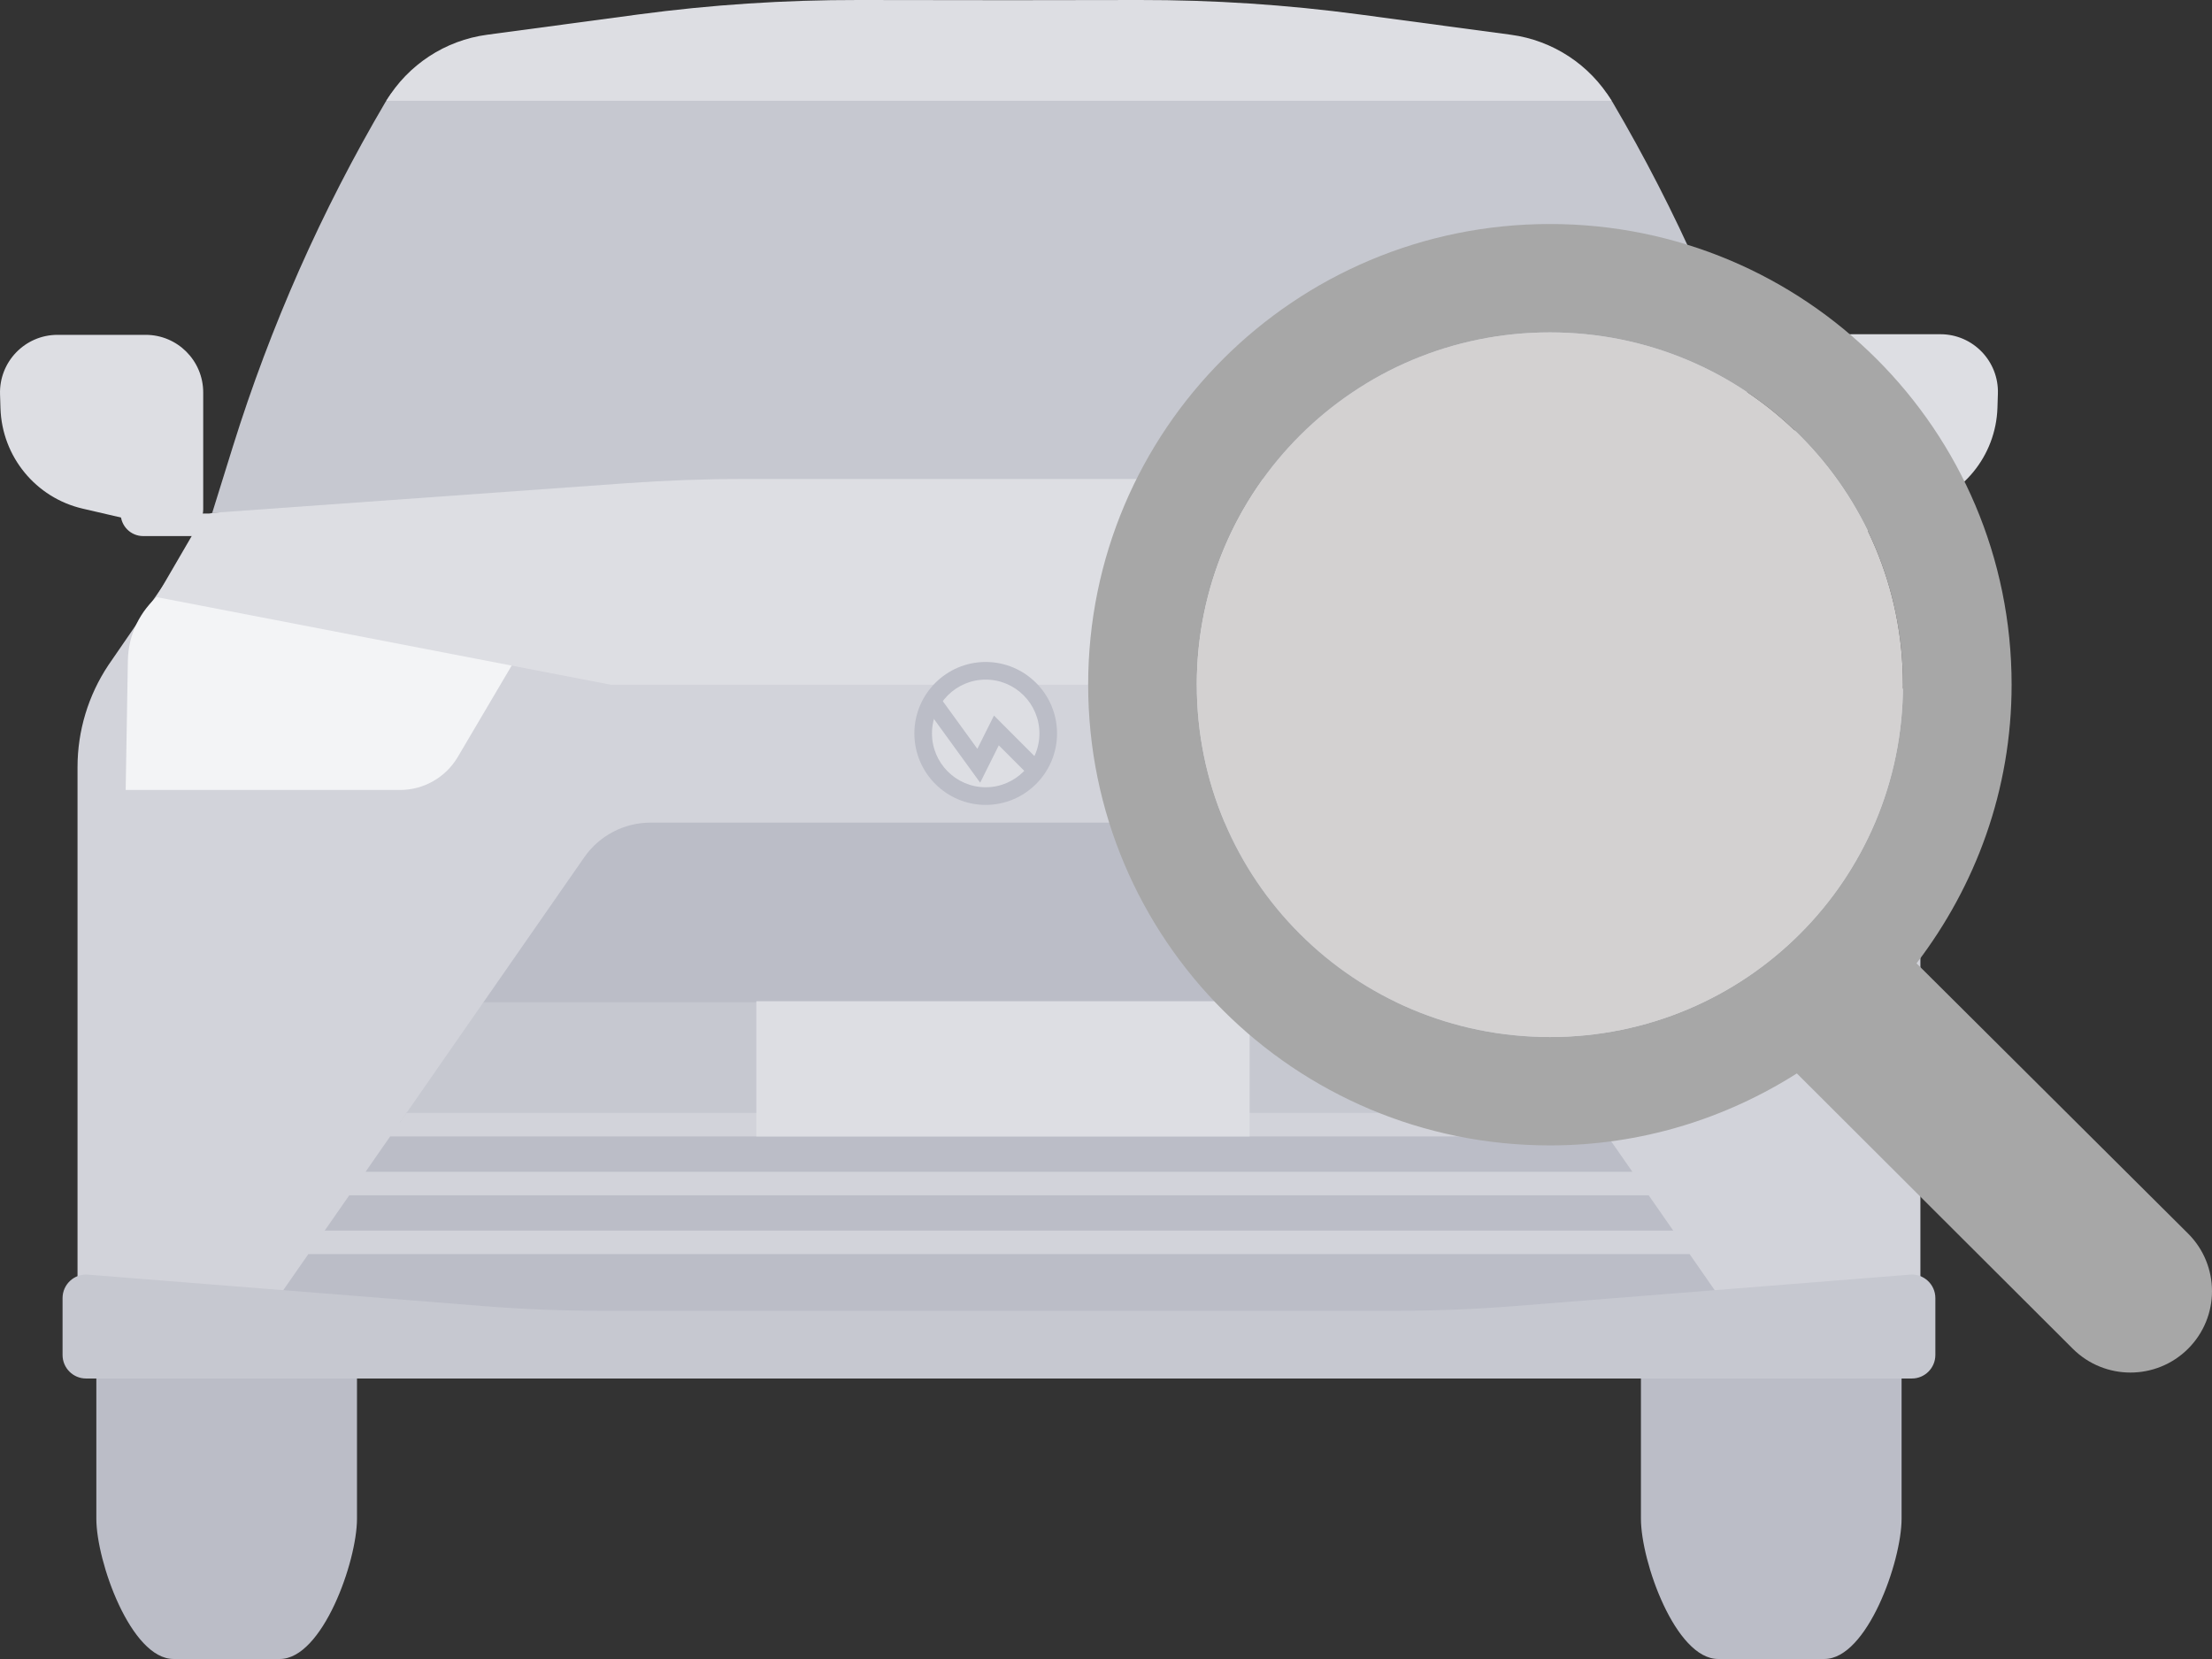 <svg width="248" height="186" viewBox="0 0 248 186" fill="none" xmlns="http://www.w3.org/2000/svg">
<rect x="0" y="0" width="248" height="186" fill="#333333" stroke="none"/>
<g clip-path="url(#clip0_219_15839)">
<path d="M200.209 57.502L197.877 50.015C195.775 43.285 193.291 36.685 190.448 30.258C187.597 23.824 184.379 17.556 180.809 11.483C180.772 11.425 180.737 11.36 180.694 11.303C178.246 7.249 174.085 9.14 169.391 8.513H54.609C49.916 9.14 45.755 7.249 43.307 11.303C43.264 11.36 43.228 11.425 43.192 11.483C39.621 17.556 36.403 23.824 33.553 30.258C30.71 36.685 28.226 43.285 26.124 50.015L23.792 57.502L112.328 57.001L200.209 57.502Z" fill="#C6C8D0"/>
<path d="M31.366 123.646H19.46C14.678 123.646 10.802 127.53 10.802 132.321V170.276C10.802 175.067 14.678 185.999 19.46 185.999H31.366C36.148 185.999 40.024 175.066 40.024 170.276V132.321C40.025 127.531 36.148 123.646 31.366 123.646Z" fill="#BBBDC7"/>
<path d="M32.596 60.103H16.053C14.659 60.103 13.529 58.971 13.529 57.574H32.596V60.103Z" fill="#DDDEE3"/>
<path d="M191.403 60.034H207.947C209.341 60.034 210.471 58.902 210.471 57.505H191.403V60.034Z" fill="#DDDEE3"/>
<path d="M158.79 89.151C145.9 89.151 135.415 78.645 135.415 65.731C135.415 52.817 145.9 42.311 158.79 42.311C171.679 42.311 182.164 52.817 182.164 65.731C182.164 78.645 171.679 89.151 158.79 89.151ZM158.79 44.95C147.353 44.95 138.049 54.272 138.049 65.731C138.049 77.19 147.353 86.512 158.79 86.512C170.226 86.512 179.53 77.19 179.53 65.731C179.53 54.272 170.226 44.95 158.79 44.95Z" fill="#BBBDC7"/>
<path d="M192.634 123.646H204.539C209.321 123.646 213.197 127.53 213.197 132.321V170.276C213.197 175.067 209.321 185.999 204.539 185.999H192.634C187.851 185.999 183.975 175.066 183.975 170.276V132.321C183.975 127.531 187.851 123.646 192.634 123.646Z" fill="#BBBDC7"/>
<path d="M217.55 37.472H207.667C204.105 37.472 201.217 40.365 201.217 43.935V57.53C201.217 58.839 202.433 59.807 203.705 59.513L214.727 56.959C219.987 55.74 223.771 51.128 223.945 45.721L223.995 44.143C224.114 40.494 221.194 37.472 217.55 37.472Z" fill="#DDDEE3"/>
<path d="M211.854 74.578L200.206 58.281L116.343 56.92V56.883L114.961 56.898L114.088 56.883V56.907L23.663 57.835L12.146 74.578C9.894 77.963 8.692 81.939 8.692 86.006V149.901H114.087H116.343H215.307V86.006C215.307 81.939 214.105 77.963 211.854 74.578Z" fill="#D2D3DA"/>
<path d="M164.691 70.027L199.013 64.494C204.937 63.539 210.33 68.064 210.432 74.074L210.678 88.569H179.926C177.261 88.569 174.795 87.159 173.439 84.861L164.691 70.027Z" fill="#E8E9EC"/>
<path d="M195.892 149.898H28.108L34.567 140.609L36.849 139.223L36.403 137.971L39.156 134.013L41.54 132.475L40.987 131.374L43.739 127.416L46.117 125.892L45.576 124.778L50.304 120.82L52.135 118.181L54.202 112.369L65.501 96.12C67.193 93.679 69.978 92.228 72.941 92.228H151.059C154.022 92.228 156.807 93.679 158.499 96.12L169.798 112.369L171.866 118.181L173.697 120.82L178.424 124.778L177.884 125.892L180.261 127.416L183.014 131.374L182.511 132.547L184.845 134.014L187.597 137.972L187.023 139.037L189.435 140.61L195.892 149.898Z" fill="#BBBDC7"/>
<path d="M6.45 37.541H16.333C19.895 37.541 22.783 40.434 22.783 44.003V57.107C22.783 58.667 21.334 59.822 19.816 59.471L9.273 57.027C4.012 55.809 0.229 51.196 0.054 45.789L0.004 44.212C-0.114 40.563 2.806 37.541 6.45 37.541Z" fill="#DDDEE3"/>
<path d="M169.39 3.896L152.451 1.623C144.259 0.527 136.002 -0.014 127.737 2.8936e-05L113.215 0.02L96.263 2.8936e-05C87.999 -0.014 79.741 0.527 71.549 1.623L54.609 3.896C49.916 4.523 45.755 7.25 43.307 11.303H112H114.633H180.692C178.245 7.249 174.084 4.523 169.39 3.896Z" fill="#DDDEE3"/>
<path d="M60.077 70.027L25.755 64.494C19.831 63.539 14.438 68.064 14.336 74.074L14.09 88.569H44.842C47.507 88.569 49.973 87.159 51.328 84.861L60.077 70.027Z" fill="#F3F4F6"/>
<path d="M184.844 134.012H39.157L40.988 131.373H183.013L184.844 134.012Z" fill="#D2D3DA"/>
<path d="M189.433 140.609H34.568L36.404 137.97H187.596L189.433 140.609Z" fill="#D2D3DA"/>
<path d="M214.143 142.907L169.773 146.435C165.362 146.786 160.937 146.961 156.512 146.961H110.915H108.427H67.488C63.062 146.961 58.639 146.786 54.226 146.435L9.856 142.907C8.324 142.785 7.014 143.998 7.014 145.537V151.913C7.014 153.371 8.193 154.552 9.647 154.552H108.426H110.915H214.351C215.805 154.552 216.984 153.37 216.984 151.913V145.537C216.986 143.998 215.675 142.785 214.143 142.907Z" fill="#C6C8D0"/>
<path d="M201.218 57.886L200.209 57.502L153.675 54.169C149.348 53.859 145 53.701 140.659 53.701H116.891H114.009H83.341C79 53.701 74.652 53.859 70.325 54.169L23.792 57.501L22.783 57.885L17.515 66.936L68.49 76.77H114.01H116.891H155.511L207.144 66.936L201.218 57.886Z" fill="#DDDEE3"/>
<path d="M110.513 89.254C114.385 89.254 117.524 86.109 117.524 82.23C117.524 78.35 114.385 75.206 110.513 75.206C106.642 75.206 103.503 78.35 103.503 82.23C103.503 86.109 106.642 89.254 110.513 89.254Z" fill="#DDDEE3"/>
<path d="M110.513 90.243C106.103 90.243 102.515 86.648 102.515 82.23C102.515 77.812 106.103 74.217 110.513 74.217C114.923 74.217 118.511 77.813 118.511 82.23C118.511 86.648 114.923 90.243 110.513 90.243ZM110.513 76.195C107.192 76.195 104.49 78.903 104.49 82.23C104.49 85.556 107.192 88.264 110.513 88.264C113.834 88.264 116.536 85.556 116.536 82.23C116.536 78.903 113.834 76.195 110.513 76.195Z" fill="#BBBDC7"/>
<path d="M109.892 87.751L103.669 79.178L105.267 78.014L109.578 83.954L111.44 80.224L116.36 85.152L114.963 86.552L111.981 83.564L109.892 87.751Z" fill="#BBBDC7"/>
<path d="M179.201 125.891H44.8L45.577 124.776L48.329 120.817L50.159 118.179L54.202 112.367H169.798L173.841 118.179L175.672 120.817L178.424 124.776L179.201 125.891Z" fill="#C6C8D0"/>
<path d="M180.261 127.415H43.739L45.577 124.776H178.424L180.261 127.415Z" fill="#D2D3DA"/>
<path d="M84.796 112.252H140.103V127.415H84.796V112.252Z" fill="#DDDEE3"/>
</g>
<g clip-path="url(#clip1_219_15839)">
<path d="M173.767 25.115C145.146 25.115 122 48.211 122 76.767C122 105.322 145.146 128.419 173.767 128.419C183.985 128.419 193.44 125.427 201.457 120.348L232.391 151.214C235.962 154.775 241.748 154.775 245.319 151.214C248.896 147.645 248.893 141.861 245.313 138.296L214.874 108.006C221.512 99.318 225.533 88.552 225.533 76.767C225.533 48.211 202.387 25.115 173.767 25.115ZM173.767 37.267C195.689 37.267 213.352 54.894 213.352 76.767C213.352 98.641 195.688 116.267 173.767 116.267C151.844 116.267 134.179 98.641 134.179 76.767C134.18 54.894 151.844 37.267 173.767 37.267Z" fill="#A7A7A7"/>
<path d="M173.767 37.267C195.689 37.267 213.352 54.894 213.352 76.767C213.352 98.641 195.688 116.267 173.767 116.267C151.844 116.267 134.179 98.641 134.179 76.767C134.18 54.894 151.844 37.267 173.767 37.267Z" fill="#D3D1D1"/>
</g>
<defs>
<clipPath id="clip0_219_15839">
<rect width="224" height="186" fill="white"/>
</clipPath>
<clipPath id="clip1_219_15839">
<rect width="126" height="129" fill="white" transform="translate(122 25)"/>
</clipPath>
</defs>
</svg>
